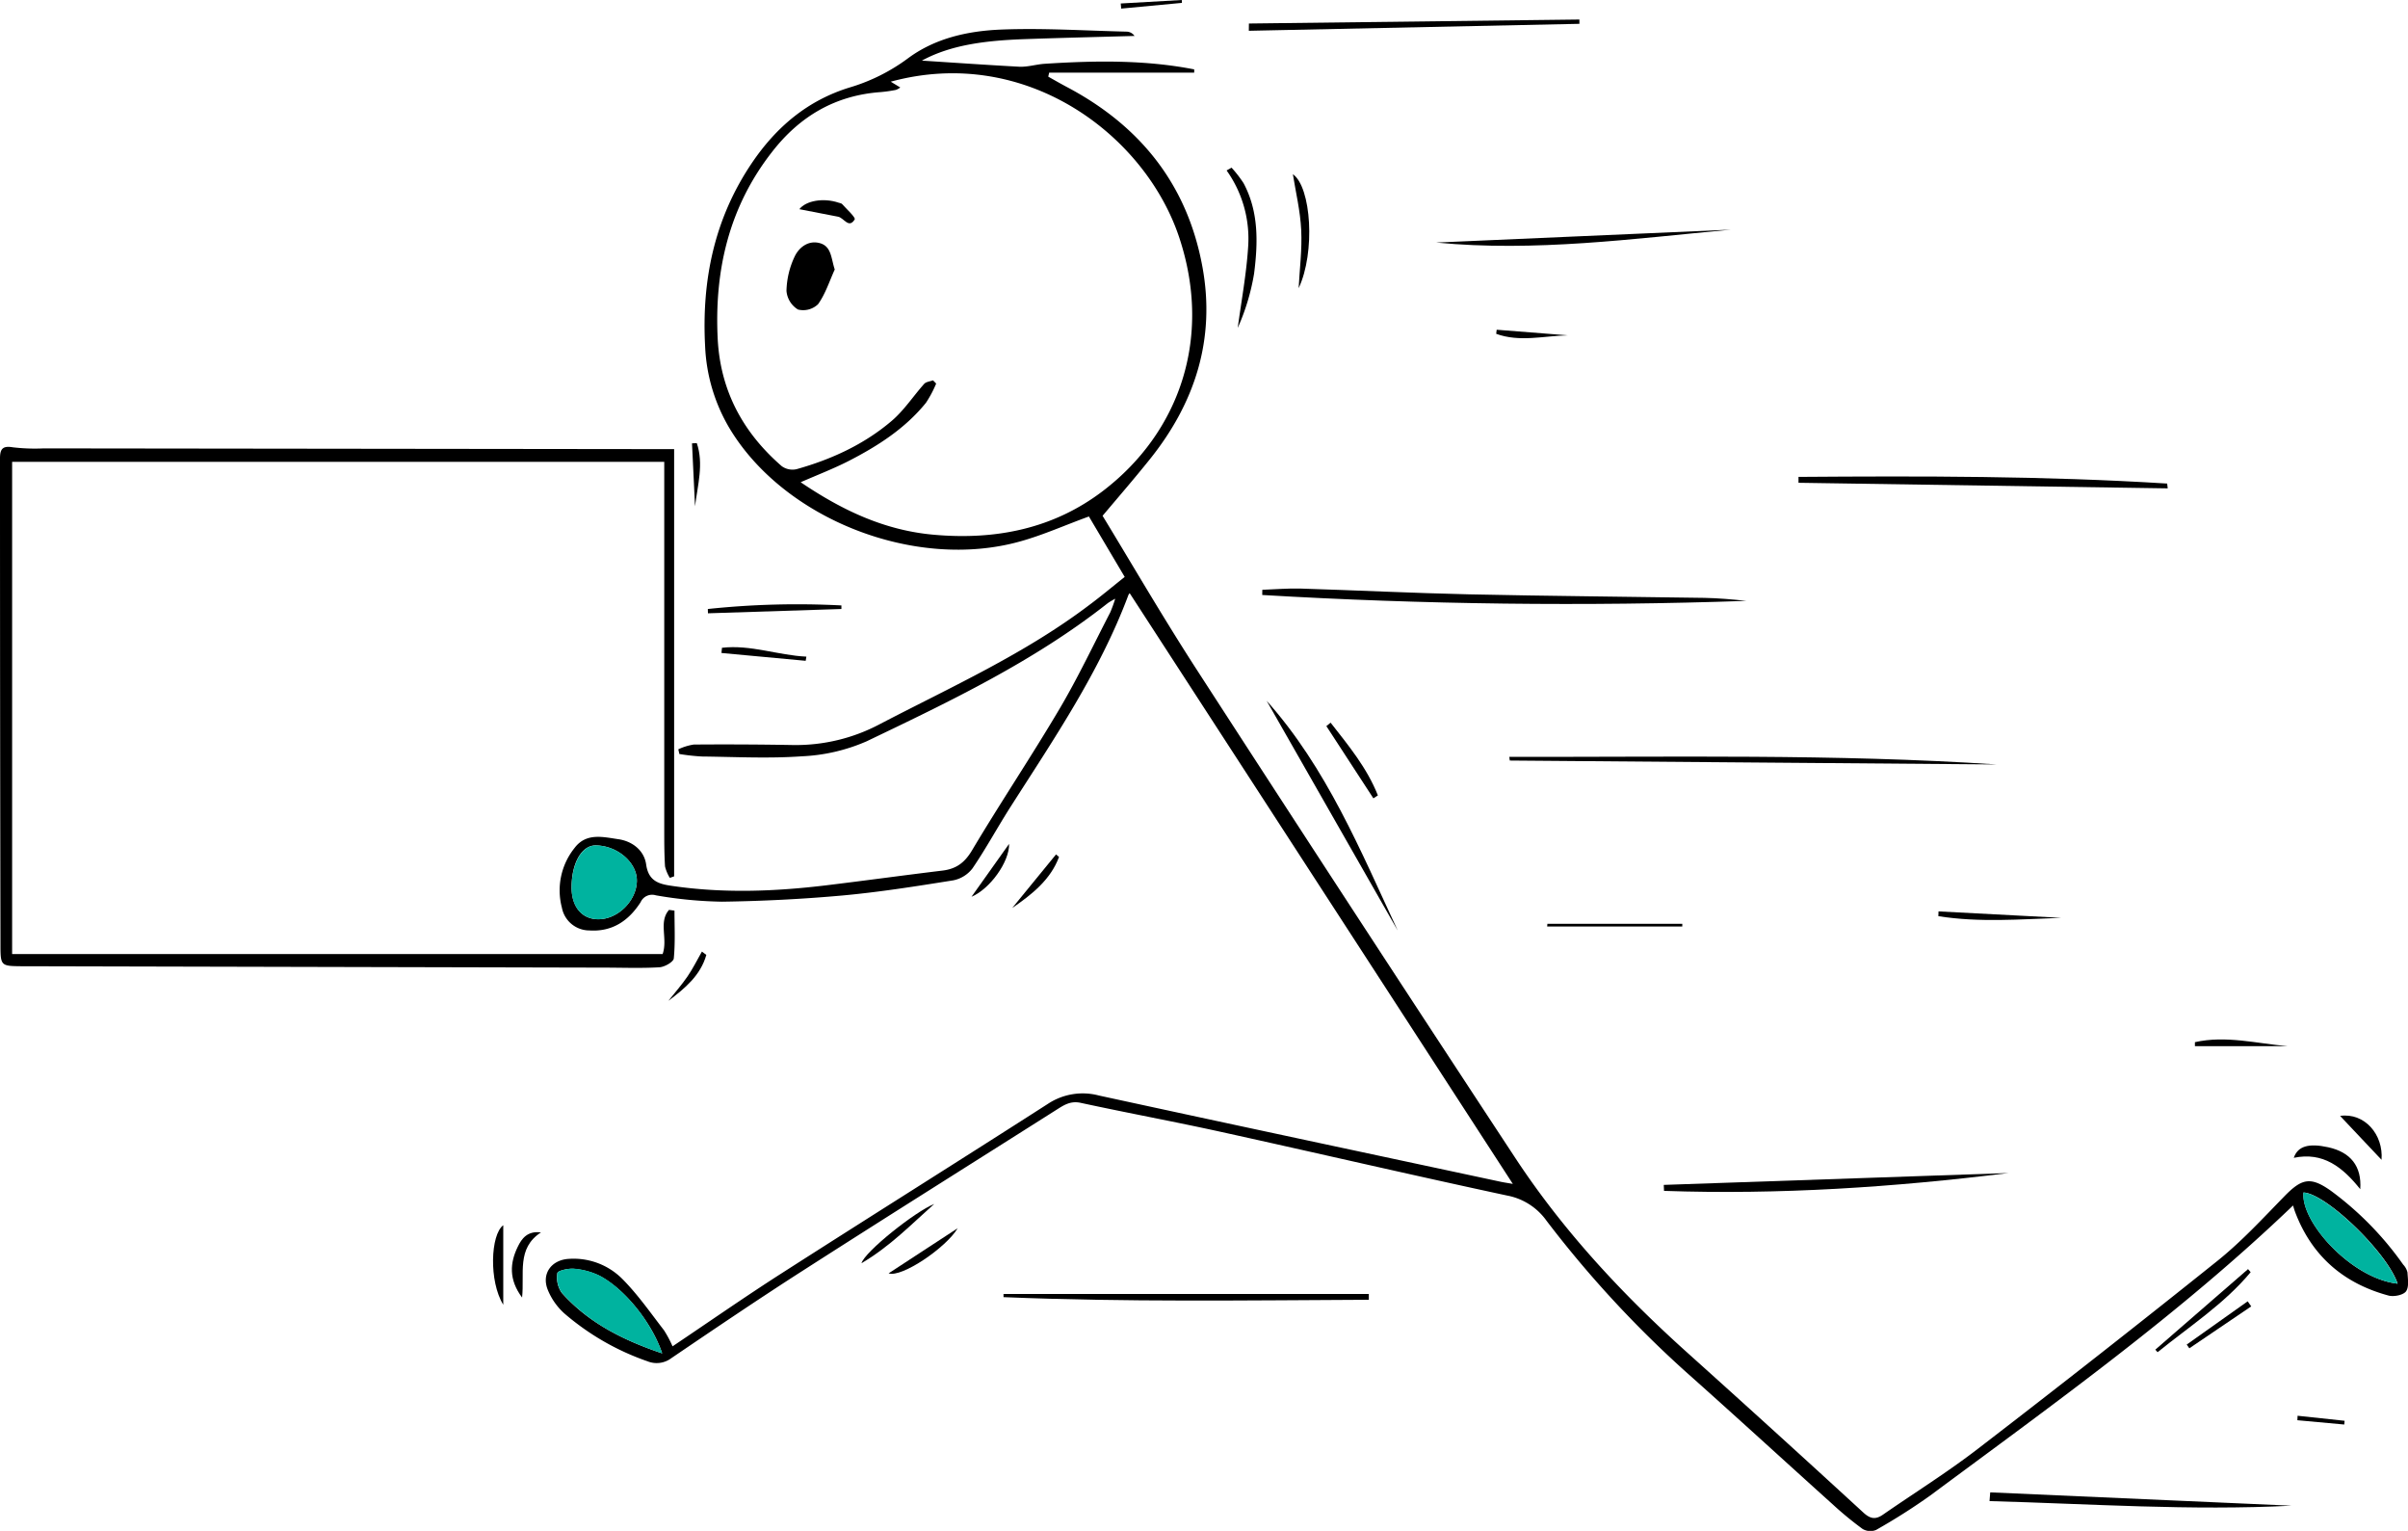 <svg xmlns="http://www.w3.org/2000/svg" viewBox="0 0 560.3 356.09"><defs><style>.cls-1{fill:#00b39f;}</style></defs><g id="Layer_2" data-name="Layer 2"><g id="Layer_1-2" data-name="Layer 1"><g id="Stickie_-_7" data-name="Stickie - 7"><path d="M259.49,139.27a19,19,0,0,0-1.69,1c-17.12,13.51-36.67,22.84-56.16,32.17a42.17,42.17,0,0,1-15,3.48c-7.74.55-15.54.14-23.32.05a49.09,49.09,0,0,1-5.24-.58l-.25-1.09a12.92,12.92,0,0,1,3.59-1.11q11.51-.09,23,.11a41.71,41.71,0,0,0,20.38-4.9c16.6-8.65,33.74-16.35,48.76-27.75,2.69-2,5.29-4.19,8.14-6.45l-8.33-14.06c-5.53,2-10.63,4.31-16,5.8-24.39,6.83-54.94-5.13-67.65-26.36a40.68,40.68,0,0,1-5.65-19c-.83-15.41,2.15-29.75,10.89-42.68,5.66-8.36,12.95-14.54,22.73-17.55a43.5,43.5,0,0,0,13.52-6.74c6.32-4.72,14-6.42,21.7-6.73,9.72-.39,19.48.25,29.23.48a2.28,2.28,0,0,1,1.84,1c-8.49.24-17,.44-25.47.74s-17,1.17-24,5c7.11.46,14.87,1,22.64,1.42,2,.09,3.94-.55,5.92-.68,11.65-.75,23.28-.95,34.8,1.3v.76H244.12l-.21.93c1.41.79,2.81,1.6,4.24,2.36,17.1,9,28.11,22.68,31.63,41.86,3.1,16.88-1.74,31.76-12.35,44.93-3.43,4.27-7,8.41-10.88,13,6.52,10.69,13.67,23,21.4,35q37.14,57.39,74.71,114.49c11.21,17,25,31.77,40.15,45.35q20.47,18.38,40.74,37c1.64,1.51,2.86,1.7,4.59.5,7.37-5.1,15-9.86,22.09-15.32q28.11-21.6,55.78-43.75c5.56-4.47,10.47-9.79,15.47-14.92,4.07-4.19,6.1-4.71,10.81-1.39a74.62,74.62,0,0,1,16.89,17.22,4,4,0,0,1,1,1.82c.08,1.5.4,3.37-.34,4.4-.63.86-2.76,1.29-4,1-10.48-2.81-17.92-9.18-21.81-19.47-.23-.61-.4-1.26-.48-1.5-26.14,25.06-55.48,46-84.44,67.48a142.05,142.05,0,0,1-12.6,8,3.54,3.54,0,0,1-3.13-.25,80.12,80.12,0,0,1-6.92-5.69c-11.41-10.27-22.73-20.65-34.2-30.85a254.93,254.93,0,0,1-32.41-35.14,14.54,14.54,0,0,0-9.15-5.86c-22.2-4.76-44.32-9.91-66.5-14.79-10.89-2.4-21.86-4.42-32.76-6.78-2.54-.55-4.15.71-6,1.86-19.53,12.38-39.12,24.66-58.58,37.14-10.32,6.61-20.47,13.49-30.62,20.37a5.68,5.68,0,0,1-5.58.75,59.33,59.33,0,0,1-19.32-11.11,15,15,0,0,1-3.89-5.53c-1.51-3.78.91-7,5-7.19a16,16,0,0,1,12.28,4.6c3.62,3.62,6.59,7.9,9.76,12a26.24,26.24,0,0,1,2,3.75c8.69-5.83,17-11.63,25.54-17.09,20.56-13.17,41.25-26.13,61.8-39.31a14.68,14.68,0,0,1,11.87-1.94c31.14,6.77,62.32,13.39,93.48,20.06.85.18,1.72.3,2.83.5L262.87,138c.08-.1-.21.15-.33.47-6.67,17.81-17.31,33.4-27.45,49.28-3,4.7-5.66,9.63-8.8,14.23a7.44,7.44,0,0,1-4.51,2.8c-8.56,1.37-17.13,2.73-25.76,3.52-9.31.84-18.68,1.31-28,1.44a97.81,97.81,0,0,1-15.42-1.48,2.93,2.93,0,0,0-3.54,1.6c-2.75,4.29-6.59,6.93-11.92,6.57a6.51,6.51,0,0,1-6.4-5.31,15.75,15.75,0,0,1,2.93-13.85c2.72-3.64,6.67-2.57,10.23-2.06,3.29.48,6,2.65,6.45,5.88.56,4,3.12,4.57,6.16,5,11.94,1.74,23.86,1.28,35.78-.16,9-1.09,18-2.33,27-3.42,3.21-.39,5.19-1.84,6.92-4.77,6.58-11.05,13.75-21.74,20.3-32.81,4.3-7.27,7.92-14.95,11.82-22.47A31.18,31.18,0,0,0,259.49,139.27Zm-73.19-27.1c9.71,6.57,19.53,11.19,30.91,12.21,14.44,1.3,27.91-1.37,39.49-10.23,17.68-13.52,25.45-35.48,17.71-58.84C266.5,31.41,238.73,10.43,207.26,19l2.22,1.35a4.18,4.18,0,0,1-1,.56,32.8,32.8,0,0,1-3.54.51c-10.61.75-18.93,5.67-25.36,14C169.62,48.19,166.19,62.91,167,78.9c.64,12.06,5.92,21.75,14.9,29.54a4.28,4.28,0,0,0,3.43.7c8.13-2.28,15.75-5.77,22.19-11.27,2.86-2.45,5-5.75,7.52-8.58.45-.49,1.36-.56,2.06-.82l.73.75a26.2,26.2,0,0,1-2.38,4.48c-4.86,6-11.26,10.08-18,13.54C194,109,190.43,110.37,186.3,112.17ZM154.08,314.81c-2.42-7.19-8.72-15-14.59-18.06a16.81,16.81,0,0,0-5.93-1.61c-1.32-.14-3.8.44-3.87,1a6.25,6.25,0,0,0,1,4.57C136.86,307.63,144.83,311.69,154.08,314.81ZM133,206.2c-.08,4.58,2.29,7.56,6.09,7.63,4.59.09,9-4.24,9.1-8.89.08-4.28-4.54-8.26-9.61-8.29C135.41,196.64,133.05,200.66,133,206.2Zm424.89,92.39c-2.4-7.24-16.69-21-21.9-21.2C535.33,284.39,547.23,297.4,557.85,298.59Z"/><path d="M156.86,104.47v99.38l-1,.35a9,9,0,0,1-1.12-2.67c-.18-2.88-.18-5.78-.18-8.68q0-40.71,0-81.42v-4H2.82V221.93H154.18c1.26-3.55-1-7.45,1.49-10.28l1.27.17c0,3.71.2,7.44-.16,11.12-.09.82-2.15,2-3.35,2.06-4.18.25-8.37.09-12.56.08L7.2,224.76H5.11c-4.9-.05-5-.05-5-5Q0,163.21,0,106.64c0-2.21.61-3,3-2.59a43.73,43.73,0,0,0,7.16.25l142.94.17Z"/><path d="M293.72,137.19c3-.1,6-.37,9-.28,13,.4,26.09,1.05,39.14,1.34,18.23.4,36.47.53,54.7.82,3.27.06,6.54.35,9.79.7Q350,141.72,293.7,138.4C293.7,138,293.71,137.59,293.72,137.19Z"/><path d="M467.35,272.86c-26.59,3.3-53.32,5.08-80.16,4.15l-.06-1.39Z"/><path d="M504.39,113.6l-85.91-1.3,0-1.37c28.6-.21,57.2-.23,85.78,1.55Z"/><path d="M351.19,176.05c37.82.09,75.64-.72,113.43,1.77l-113.32-.91C351.27,176.63,351.23,176.34,351.19,176.05Z"/><path d="M318.5,302.34c-28.35.13-56.7.56-85-.61V301h85Z"/><path d="M463.09,347.14l70.12,3.1c-23.48,1.2-46.86-.43-70.28-1.07Z"/><path d="M325.23,216.46,294.72,163C308.69,178.65,316.55,197.81,325.23,216.46Z"/><path d="M290.6,5.47l76.9-.93v1L290.58,7.16C290.58,6.6,290.59,6,290.6,5.47Z"/><path d="M334.16,56.42l68.59-3C379.93,55.54,357.14,58.64,334.16,56.42Z"/><path d="M286.56,39a27.79,27.79,0,0,1,2.79,3.6c3.57,6.66,3.36,13.89,2.46,21A51.56,51.56,0,0,1,288,76.27c.84-6.23,2-12.43,2.41-18.68a27.32,27.32,0,0,0-5-17.94Z"/><path d="M549.19,276.62c-4.15-5.19-8.67-8.72-15.47-7.3.94-2.72,3.46-3.45,8-2.46C546.92,268,549.57,271.25,549.19,276.62Z"/><path d="M164.7,141.66a197.86,197.86,0,0,1,31.08-.83l0,.83-31.05,1Z"/><path d="M523.69,295.92c-6.17,7.41-14.26,12.62-21.66,18.62l-.52-.6,21.57-18.73Z"/><path d="M309.61,168.1c4.16,5.32,8.48,10.53,11,16.92l-1.05.68q-5.46-8.4-10.94-16.8Z"/><path d="M300.83,40.52c4.29,3,5.27,18.2,1.34,26.52.23-4.44.82-9,.6-13.51S301.49,44.69,300.83,40.52Z"/><path d="M544.5,259.57c5.69-.8,10.11,4.34,9.64,10.21Z"/><path d="M121.48,301.82c-3.13-4.19-2.84-8.06-1-11.82.89-1.85,2.22-3.74,5.39-3.33C120.16,290.38,122.08,296.21,121.48,301.82Z"/><path d="M117.1,285V303.5C113.72,298,114.15,287.18,117.1,285Z"/><path d="M532.29,243.35H510.72v-.93C517.9,240.8,525.1,242.73,532.29,243.35Z"/><path d="M217.37,280.06c-5.29,4.7-10.24,9.85-16.92,13.78C201.21,291.16,213,281.78,217.37,280.06Z"/><path d="M360.05,214.89h31.39v.62H360Z"/><path d="M451.06,212l28.57,1.5c-9.56.33-19.13,1.12-28.61-.39Z"/><path d="M206.77,296.19l16.06-10.49C220.2,290.18,209.8,297.26,206.77,296.19Z"/><path d="M187.47,153.71l-19.6-1.82.12-1.21c6.7-.77,13.06,1.76,19.64,2.06Z"/><path d="M246.42,199.34c-2,5.33-6.31,8.71-10.89,11.87l10.19-12.46Z"/><path d="M523.82,303.88l-14.4,9.75-.61-.87L523,302.7Z"/><path d="M226.05,208.6l8.75-12.31C234.9,200.44,230.38,206.76,226.05,208.6Z"/><path d="M161.72,117.77q-.36-7.32-.7-14.64l1.11-.06C163.78,107.88,162.33,112.85,161.72,117.77Z"/><path d="M348.25,76.7,364.77,78c-5.56.13-11.21,1.64-16.63-.35C348.17,77.34,348.21,77,348.25,76.7Z"/><path d="M164.35,222.12c-1.35,4.78-5,7.81-8.83,10.68,1.49-1.88,3.1-3.69,4.45-5.67,1.26-1.83,2.24-3.84,3.35-5.78Z"/><path d="M275,.67,260.88,2l-.1-1.19L275,0Z"/><path d="M534.61,329.32l10.94,1.17-.08.87-10.91-1Z"/><path class="cls-1" d="M154.08,314.81c-9.25-3.12-17.22-7.18-23.38-14.14a6.25,6.25,0,0,1-1-4.57c.07-.52,2.55-1.1,3.87-1a16.81,16.81,0,0,1,5.93,1.61C145.36,299.78,151.66,307.62,154.08,314.81Z"/><path class="cls-1" d="M133,206.2c.09-5.54,2.45-9.56,5.58-9.55,5.07,0,9.69,4,9.61,8.29-.08,4.65-4.51,9-9.1,8.89C135.25,213.76,132.88,210.78,133,206.2Z"/><path class="cls-1" d="M557.85,298.59c-10.62-1.19-22.52-14.2-21.9-21.2C541.16,277.63,555.45,291.35,557.85,298.59Z"/><path d="M194.23,62.69c-1.24,2.73-2.17,5.68-3.88,8.07A5,5,0,0,1,185.68,72,5.61,5.61,0,0,1,183,67.66a19.6,19.6,0,0,1,1.91-8c1-2.11,3.21-3.86,5.89-3.09S193.37,60.07,194.23,62.69Z"/><path d="M186,48.66c1.54-2,5.64-2.7,9.14-1.51.28.1.65.13.82.33,1.06,1.2,3.18,3.11,2.91,3.56-1.36,2.24-2.51-.37-3.85-.63C192,49.82,189.07,49.26,186,48.66Z"/></g></g></g></svg>